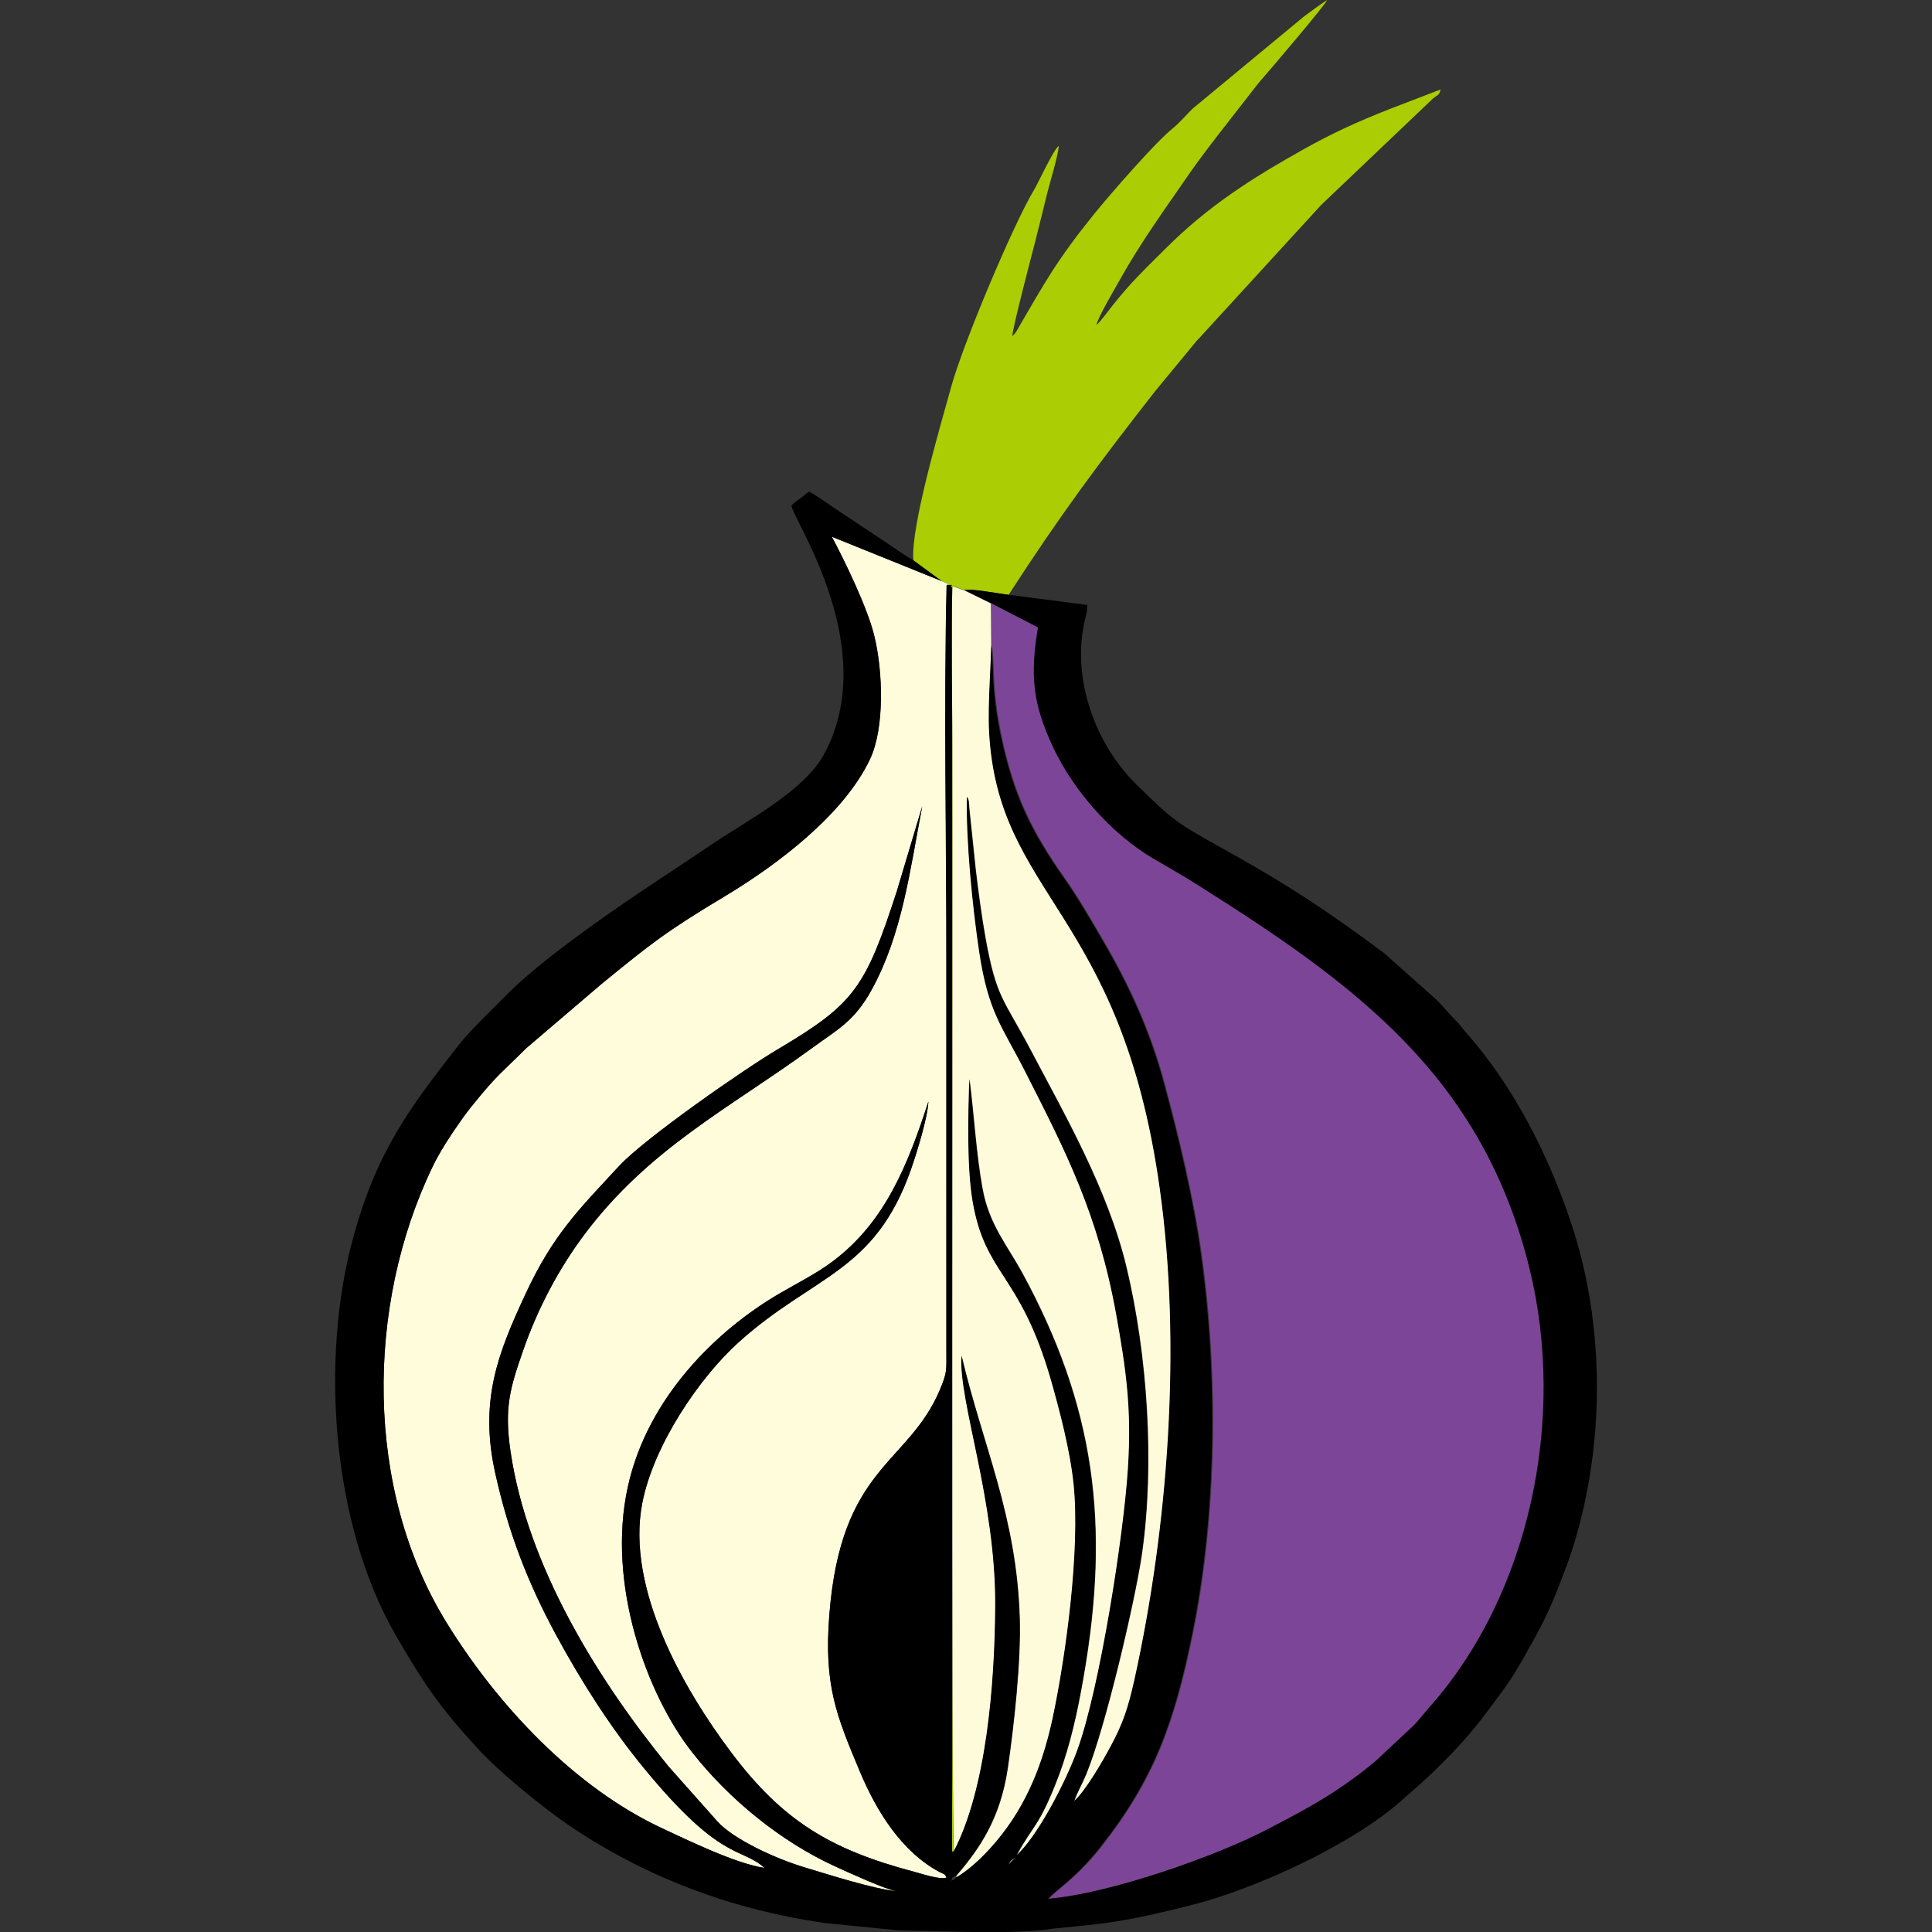 <svg xmlns="http://www.w3.org/2000/svg" enable-background="new 0 0 24 24" viewBox="0 0 24 24"><rect x="0" y="0" width="24" height="24" fill="#333333" stroke="none"/><path fill="#7D4597" d="M12.32,8.007c0.045,0.258-0.007,0.514,0.123,1.135c0.155,0.736,0.377,1.185,0.783,1.763c0.173,0.245,0.33,0.518,0.487,0.787c0.314,0.538,0.581,1.108,0.761,1.784c0.175,0.651,0.357,1.404,0.453,2.091c0.213,1.517,0.195,3.239-0.105,4.718c-0.227,1.122-0.485,1.828-1.149,2.667c-0.296,0.375-0.556,0.532-0.644,0.635c0.778-0.065,2.098-0.536,2.71-0.855c0.428-0.222,0.761-0.399,1.11-0.66c0.09-0.065,0.173-0.132,0.256-0.202l0.451-0.422c0.067-0.063,0.128-0.146,0.204-0.233c1.25-1.4,1.714-3.583,1.25-5.463c-0.59-2.387-2.167-3.527-4.112-4.754c-0.184-0.117-0.361-0.218-0.561-0.334c-0.5-0.294-0.987-0.828-1.25-1.395c-0.24-0.523-0.285-0.859-0.182-1.476l-0.59-0.298L12.32,8.007L12.32,8.007z"/><path fill="#ABCD03" d="M12.575,4.177L12.564,4.22L12.575,4.177z M13.589,4.079c0.002-0.002,0.007,0.002,0.007,0.007L13.589,4.079z M12.575,4.177c0.002-0.101,0.254-1.057,0.287-1.185c0.052-0.204,0.099-0.399,0.146-0.588c0.031-0.126,0.141-0.485,0.144-0.592c-0.067,0.049-0.256,0.464-0.307,0.547c-0.254,0.422-0.879,1.902-1.03,2.45c-0.135,0.489-0.505,1.741-0.469,2.151l0.352,0.258l0.072,0.031l-0.011,0.018c0.128-0.002,0.027-0.007,0.067,0.029v15.706l0.022-0.007c-0.036-0.072-0.016-11.724-0.016-13.752c0-0.633-0.029-1.342,0.002-1.965l0.146,0.052c0.067-0.025,0.442,0.047,0.55,0.058c0.651-1.007,1.128-1.644,1.819-2.528l0.494-0.599c0.034-0.045,0.052-0.054,0.085-0.094l1.483-1.62l1.395-1.328c0.058-0.043,0.072-0.036,0.09-0.108L17.248,1.36c-0.395,0.157-0.693,0.292-1.057,0.496c-0.637,0.357-1.18,0.7-1.712,1.232c-0.258,0.258-0.426,0.413-0.653,0.7c-0.047,0.061-0.162,0.215-0.206,0.249c0.022-0.101,0.227-0.446,0.292-0.563c0.254-0.455,0.554-0.87,0.85-1.299c0.206-0.298,0.52-0.691,0.747-0.983c0.061-0.079,0.126-0.166,0.195-0.242C15.739,0.911,16.47,0.056,16.486,0c-0.099,0.065-0.191,0.132-0.289,0.206l-1.38,1.142c-0.083,0.081-0.164,0.177-0.249,0.247c-0.209,0.166-0.769,0.808-0.971,1.057c-0.467,0.577-0.617,0.855-0.96,1.445c-0.018,0.029,0.002,0-0.022,0.036C12.598,4.153,12.587,4.164,12.575,4.177L12.575,4.177z"/><path fill="#FEFBDA" d="M11.851,22.999c0.404-0.774,0.509-2.064,0.516-3.035c0.011-1.319-0.455-2.546-0.42-3.121c0.262,1.117,0.684,1.985,0.722,3.26c0.016,0.541-0.07,1.321-0.148,1.858c-0.092,0.624-0.343,0.994-0.639,1.339l-0.002,0.022c0.159-0.09,0.319-0.245,0.426-0.363c0.411-0.453,0.637-0.978,0.774-1.611c0.166-0.778,0.345-2.098,0.262-2.91c-0.043-0.42-0.173-0.915-0.283-1.301c-0.384-1.328-0.812-1.29-0.971-2.21c-0.074-0.433-0.056-1.068-0.043-1.521c0.056,0.433,0.083,0.929,0.162,1.36c0.081,0.444,0.305,0.702,0.491,1.041c0.904,1.66,1.097,3.123,0.763,5.03c-0.074,0.428-0.164,0.837-0.307,1.22c-0.245,0.646-0.321,0.612-0.523,0.989c0.249-0.215,0.608-0.895,0.758-1.31c0.278-0.765,0.574-2.654,0.628-3.5c0.047-0.738-0.022-1.218-0.146-1.909c-0.227-1.252-0.628-2.026-1.128-3.011c-0.289-0.57-0.46-0.734-0.574-1.494c-0.083-0.556-0.164-1.36-0.153-1.925c0.025,0.052,0.02,0.056,0.025,0.128l0.081,0.774c0.034,0.283,0.072,0.572,0.121,0.848c0.137,0.758,0.224,0.756,0.559,1.391c0.415,0.79,0.96,1.73,1.193,2.703c0.258,1.079,0.354,2.436,0.191,3.569c-0.083,0.57-0.451,2.147-0.691,2.73c-0.045,0.11-0.114,0.229-0.148,0.332c0.132-0.11,0.354-0.489,0.455-0.68c0.153-0.283,0.215-0.471,0.294-0.821c0.424-1.916,0.588-4.17,0.316-6.109c-0.482-3.457-2.01-3.621-2.12-5.671c-0.02-0.363,0.034-0.951,0.022-1.084l-0.004-0.511l-0.33-0.162l-0.146-0.052c-0.034,0.624-0.002,1.333-0.002,1.965C11.837,11.275,11.815,22.928,11.851,22.999L11.851,22.999z M11.757,17.151c-0.105,0.22-0.056,0.35-0.312,0.747c-0.437,0.68-0.904,1.122-0.953,2.183c-0.031,0.68,0.162,1.158,0.39,1.694c0.188,0.44,0.52,1.03,0.877,1.202L11.757,17.151z"/><path fill="#FFFCDB" d="M11.761,7.269l0.011-0.018L11.7,7.219l-1.366-0.552c0.155,0.289,0.444,0.884,0.527,1.229c0.108,0.435,0.132,1.144-0.052,1.534c-0.328,0.695-1.158,1.315-1.799,1.701c-0.738,0.442-0.924,0.592-1.534,1.09l-0.942,0.803c-0.298,0.298-0.361,0.33-0.639,0.675c-0.063,0.076-0.126,0.157-0.188,0.249c-0.103,0.144-0.245,0.361-0.332,0.543c-0.832,1.725-0.848,4.009,0.17,5.662c0.635,1.032,1.597,2.057,2.688,2.562c0.314,0.146,0.904,0.435,1.265,0.489c-0.305-0.269-0.538-0.065-1.512-1.256c-0.39-0.476-0.756-1.041-1.088-1.656c-0.332-0.617-0.579-1.234-0.747-1.997c-0.2-0.904,0.04-1.494,0.375-2.216c0.345-0.745,0.671-1.061,1.167-1.597c0.321-0.345,1.557-1.205,1.983-1.456c0.938-0.556,1.077-0.761,1.465-1.956l0.316-1.057c-0.157,0.817-0.249,1.586-0.626,2.277c-0.215,0.393-0.413,0.489-0.743,0.729c-1.027,0.749-2.026,1.245-2.831,2.32C6.942,15.76,6.68,16.254,6.5,16.772c-0.162,0.464-0.238,0.711-0.159,1.252c0.209,1.436,1.093,2.854,1.965,3.921l0.608,0.684c0.2,0.22,0.72,0.46,1.081,0.568c0.289,0.087,0.864,0.271,1.142,0.296c-0.148-0.025-0.603-0.236-0.756-0.305c-0.686-0.312-1.33-0.844-1.781-1.418c-0.568-0.722-1.066-2.095-0.801-3.3c0.245-1.115,1.108-1.947,1.878-2.398c0.242-0.141,0.462-0.249,0.669-0.404c0.646-0.485,0.931-1.193,1.187-1.985c-0.009,0.204-0.15,0.655-0.218,0.848c-0.451,1.281-1.209,1.306-2.136,2.14c-0.496,0.446-1.061,1.285-1.2,1.999c-0.209,1.066,0.525,2.329,1.102,3.096c0.639,0.852,1.236,1.211,2.273,1.485c0.072,0.018,0.337,0.108,0.404,0.072c-0.031-0.056-0.016-0.031-0.09-0.07c-0.469-0.251-0.781-0.756-0.985-1.243c-0.294-0.7-0.449-1.075-0.381-1.947c0.144-1.855,0.98-1.864,1.375-2.802c0.092-0.22,0.079-0.236,0.079-0.498c0-1.584,0-3.168,0-4.752C11.761,10.441,11.725,8.835,11.761,7.269L11.761,7.269z"/><path d="M12.528,23.163c0.034-0.056,0.009-0.043,0.083-0.087L12.528,23.163z M12.497,24h-0.399c-0.339-0.004-0.678-0.016-0.933-0.02l-0.906-0.09c-0.298-0.043-0.559-0.094-0.832-0.162c-0.859-0.215-1.678-0.583-2.387-1.072c-0.314-0.218-0.826-0.633-1.081-0.909c-0.489-0.529-0.686-0.817-1.039-1.427c-0.803-1.386-0.944-3.444-0.532-4.947c0.294-1.077,0.704-1.615,1.317-2.4c0.13-0.166,0.455-0.48,0.603-0.63c0.413-0.413,1.196-0.96,1.678-1.283c0.204-0.137,0.393-0.262,0.597-0.397c0.103-0.07,0.193-0.13,0.298-0.2C9.318,10.172,10,9.815,10.242,9.36c0.695-1.303-0.359-2.854-0.411-3.076c0.027-0.038,0.063-0.058,0.108-0.09c0.052-0.038,0.067-0.058,0.11-0.087c0.112,0.058,0.215,0.137,0.325,0.211l0.644,0.428c0.11,0.074,0.215,0.15,0.328,0.215l0.352,0.258l-1.366-0.552c0.155,0.289,0.444,0.884,0.527,1.229c0.108,0.435,0.132,1.144-0.052,1.534c-0.328,0.695-1.158,1.315-1.799,1.701c-0.738,0.442-0.924,0.592-1.534,1.09l-0.94,0.803c-0.298,0.298-0.361,0.33-0.639,0.675c-0.063,0.076-0.126,0.157-0.188,0.249c-0.103,0.144-0.245,0.361-0.332,0.543c-0.832,1.725-0.848,4.009,0.17,5.662c0.635,1.032,1.597,2.057,2.688,2.562c0.314,0.146,0.904,0.435,1.265,0.489c-0.305-0.269-0.538-0.065-1.512-1.256c-0.39-0.476-0.756-1.041-1.088-1.656c-0.332-0.617-0.579-1.234-0.747-1.997c-0.2-0.904,0.04-1.494,0.375-2.216c0.345-0.745,0.671-1.061,1.167-1.597c0.321-0.345,1.557-1.205,1.983-1.456c0.938-0.556,1.077-0.761,1.465-1.956l0.316-1.057c-0.157,0.817-0.249,1.586-0.626,2.277c-0.215,0.393-0.413,0.489-0.743,0.729c-1.027,0.749-2.026,1.245-2.831,2.32C6.942,15.76,6.68,16.254,6.5,16.772c-0.162,0.464-0.238,0.711-0.159,1.252c0.209,1.436,1.093,2.854,1.965,3.921l0.608,0.684c0.2,0.22,0.72,0.46,1.081,0.568c0.289,0.087,0.864,0.271,1.142,0.296c-0.148-0.025-0.603-0.236-0.756-0.305c-0.686-0.312-1.33-0.844-1.781-1.418c-0.568-0.722-1.066-2.095-0.801-3.3c0.245-1.115,1.108-1.947,1.878-2.398c0.242-0.141,0.462-0.249,0.669-0.404c0.646-0.485,0.931-1.193,1.187-1.985c-0.009,0.204-0.15,0.655-0.218,0.848c-0.451,1.281-1.209,1.306-2.136,2.14c-0.496,0.446-1.061,1.285-1.2,1.999c-0.209,1.066,0.525,2.329,1.102,3.096c0.639,0.852,1.236,1.211,2.273,1.485c0.072,0.018,0.337,0.108,0.404,0.072c-0.031-0.056-0.016-0.031-0.09-0.07c-0.469-0.251-0.781-0.756-0.985-1.243c-0.294-0.7-0.449-1.075-0.381-1.947c0.144-1.855,0.98-1.864,1.375-2.802c0.092-0.22,0.079-0.236,0.079-0.498c0-1.584,0-3.168,0-4.752c0-1.57-0.034-3.177,0.002-4.74c0.128-0.002,0.027-0.007,0.067,0.029v15.706l0.022-0.007c0.404-0.774,0.509-2.064,0.516-3.035c0.011-1.319-0.455-2.546-0.42-3.121c0.262,1.117,0.684,1.985,0.722,3.26c0.016,0.541-0.07,1.321-0.148,1.858c-0.092,0.624-0.343,0.994-0.639,1.339c-0.049,0.025-0.04,0.004-0.061,0.061c0.061-0.018,0.043-0.022,0.058-0.038c0.159-0.09,0.319-0.245,0.426-0.363c0.411-0.453,0.637-0.978,0.774-1.611c0.166-0.778,0.345-2.098,0.262-2.91c-0.043-0.42-0.173-0.915-0.283-1.301c-0.384-1.328-0.812-1.29-0.971-2.21c-0.074-0.433-0.056-1.068-0.043-1.521c0.056,0.433,0.083,0.929,0.162,1.36c0.081,0.444,0.305,0.702,0.491,1.041c0.904,1.66,1.097,3.123,0.763,5.03c-0.074,0.428-0.164,0.837-0.307,1.22c-0.245,0.646-0.321,0.612-0.523,0.989c0.249-0.215,0.608-0.895,0.758-1.31c0.278-0.765,0.574-2.654,0.628-3.5c0.047-0.738-0.022-1.218-0.146-1.909c-0.227-1.252-0.628-2.026-1.128-3.011c-0.289-0.57-0.46-0.734-0.574-1.494c-0.083-0.556-0.164-1.36-0.153-1.925c0.025,0.052,0.02,0.056,0.025,0.128l0.081,0.774c0.034,0.283,0.072,0.572,0.121,0.848c0.137,0.758,0.224,0.756,0.559,1.391c0.415,0.79,0.96,1.73,1.193,2.703c0.258,1.079,0.354,2.436,0.191,3.569c-0.083,0.57-0.451,2.147-0.691,2.73c-0.045,0.11-0.114,0.229-0.148,0.332c0.132-0.11,0.354-0.489,0.455-0.68c0.153-0.283,0.215-0.471,0.294-0.821c0.424-1.916,0.588-4.17,0.316-6.109c-0.482-3.457-2.01-3.621-2.12-5.671c-0.02-0.363,0.034-0.951,0.022-1.084c0.045,0.258-0.007,0.514,0.123,1.135c0.155,0.736,0.377,1.185,0.783,1.763c0.173,0.245,0.33,0.518,0.487,0.787c0.314,0.538,0.581,1.108,0.761,1.784c0.175,0.651,0.357,1.404,0.453,2.091c0.213,1.517,0.195,3.239-0.105,4.718c-0.227,1.122-0.485,1.828-1.149,2.667c-0.296,0.375-0.556,0.532-0.644,0.635c0.778-0.065,2.098-0.536,2.71-0.855c0.428-0.222,0.761-0.399,1.11-0.66c0.09-0.065,0.173-0.132,0.256-0.202l0.451-0.422c0.067-0.063,0.128-0.146,0.204-0.233c1.25-1.4,1.714-3.583,1.25-5.463c-0.59-2.387-2.167-3.527-4.112-4.754c-0.184-0.117-0.361-0.218-0.561-0.334c-0.5-0.294-0.987-0.828-1.25-1.395c-0.24-0.523-0.285-0.859-0.182-1.476l-0.581-0.301l-0.33-0.162c0.067-0.025,0.442,0.047,0.55,0.058l0.974,0.126c0,0.094-0.022,0.144-0.038,0.22c-0.155,0.727,0.153,1.521,0.639,2.001c0.489,0.485,0.527,0.494,1.135,0.835c0.761,0.424,1.261,0.754,1.952,1.27l0.653,0.581c0.092,0.092,0.148,0.168,0.238,0.258c0.056,0.054,0.07,0.083,0.119,0.139c0.597,0.671,1.032,1.53,1.315,2.383c0.372,1.119,0.406,2.378,0.159,3.495c-0.063,0.28-0.135,0.532-0.224,0.769c-0.09,0.242-0.175,0.462-0.287,0.686c-0.092,0.182-0.339,0.63-0.46,0.794c-0.283,0.388-0.44,0.606-0.783,0.947c-0.262,0.262-0.256,0.242-0.507,0.467c-0.628,0.563-1.855,1.119-2.643,1.312c-0.442,0.11-0.794,0.193-1.25,0.242l-0.451,0.045C12.916,23.987,12.714,23.996,12.497,24L12.497,24z M11.757,17.151l0.004,5.826c-0.357-0.173-0.691-0.763-0.877-1.202c-0.229-0.534-0.422-1.014-0.39-1.694c0.049-1.063,0.516-1.503,0.953-2.183C11.7,17.501,11.651,17.371,11.757,17.151L11.757,17.151z"/><path fill="#8C8A78" d="M12.611,23.076c-0.074,0.045-0.049,0.031-0.083,0.087L12.611,23.076z"/><path d="M12.47,19.089c0.002,0.01,0.003,0.021,0.005,0.032c0.001,0.002,0.001,0.005,0.002,0.007L12.47,19.089z"/></svg>